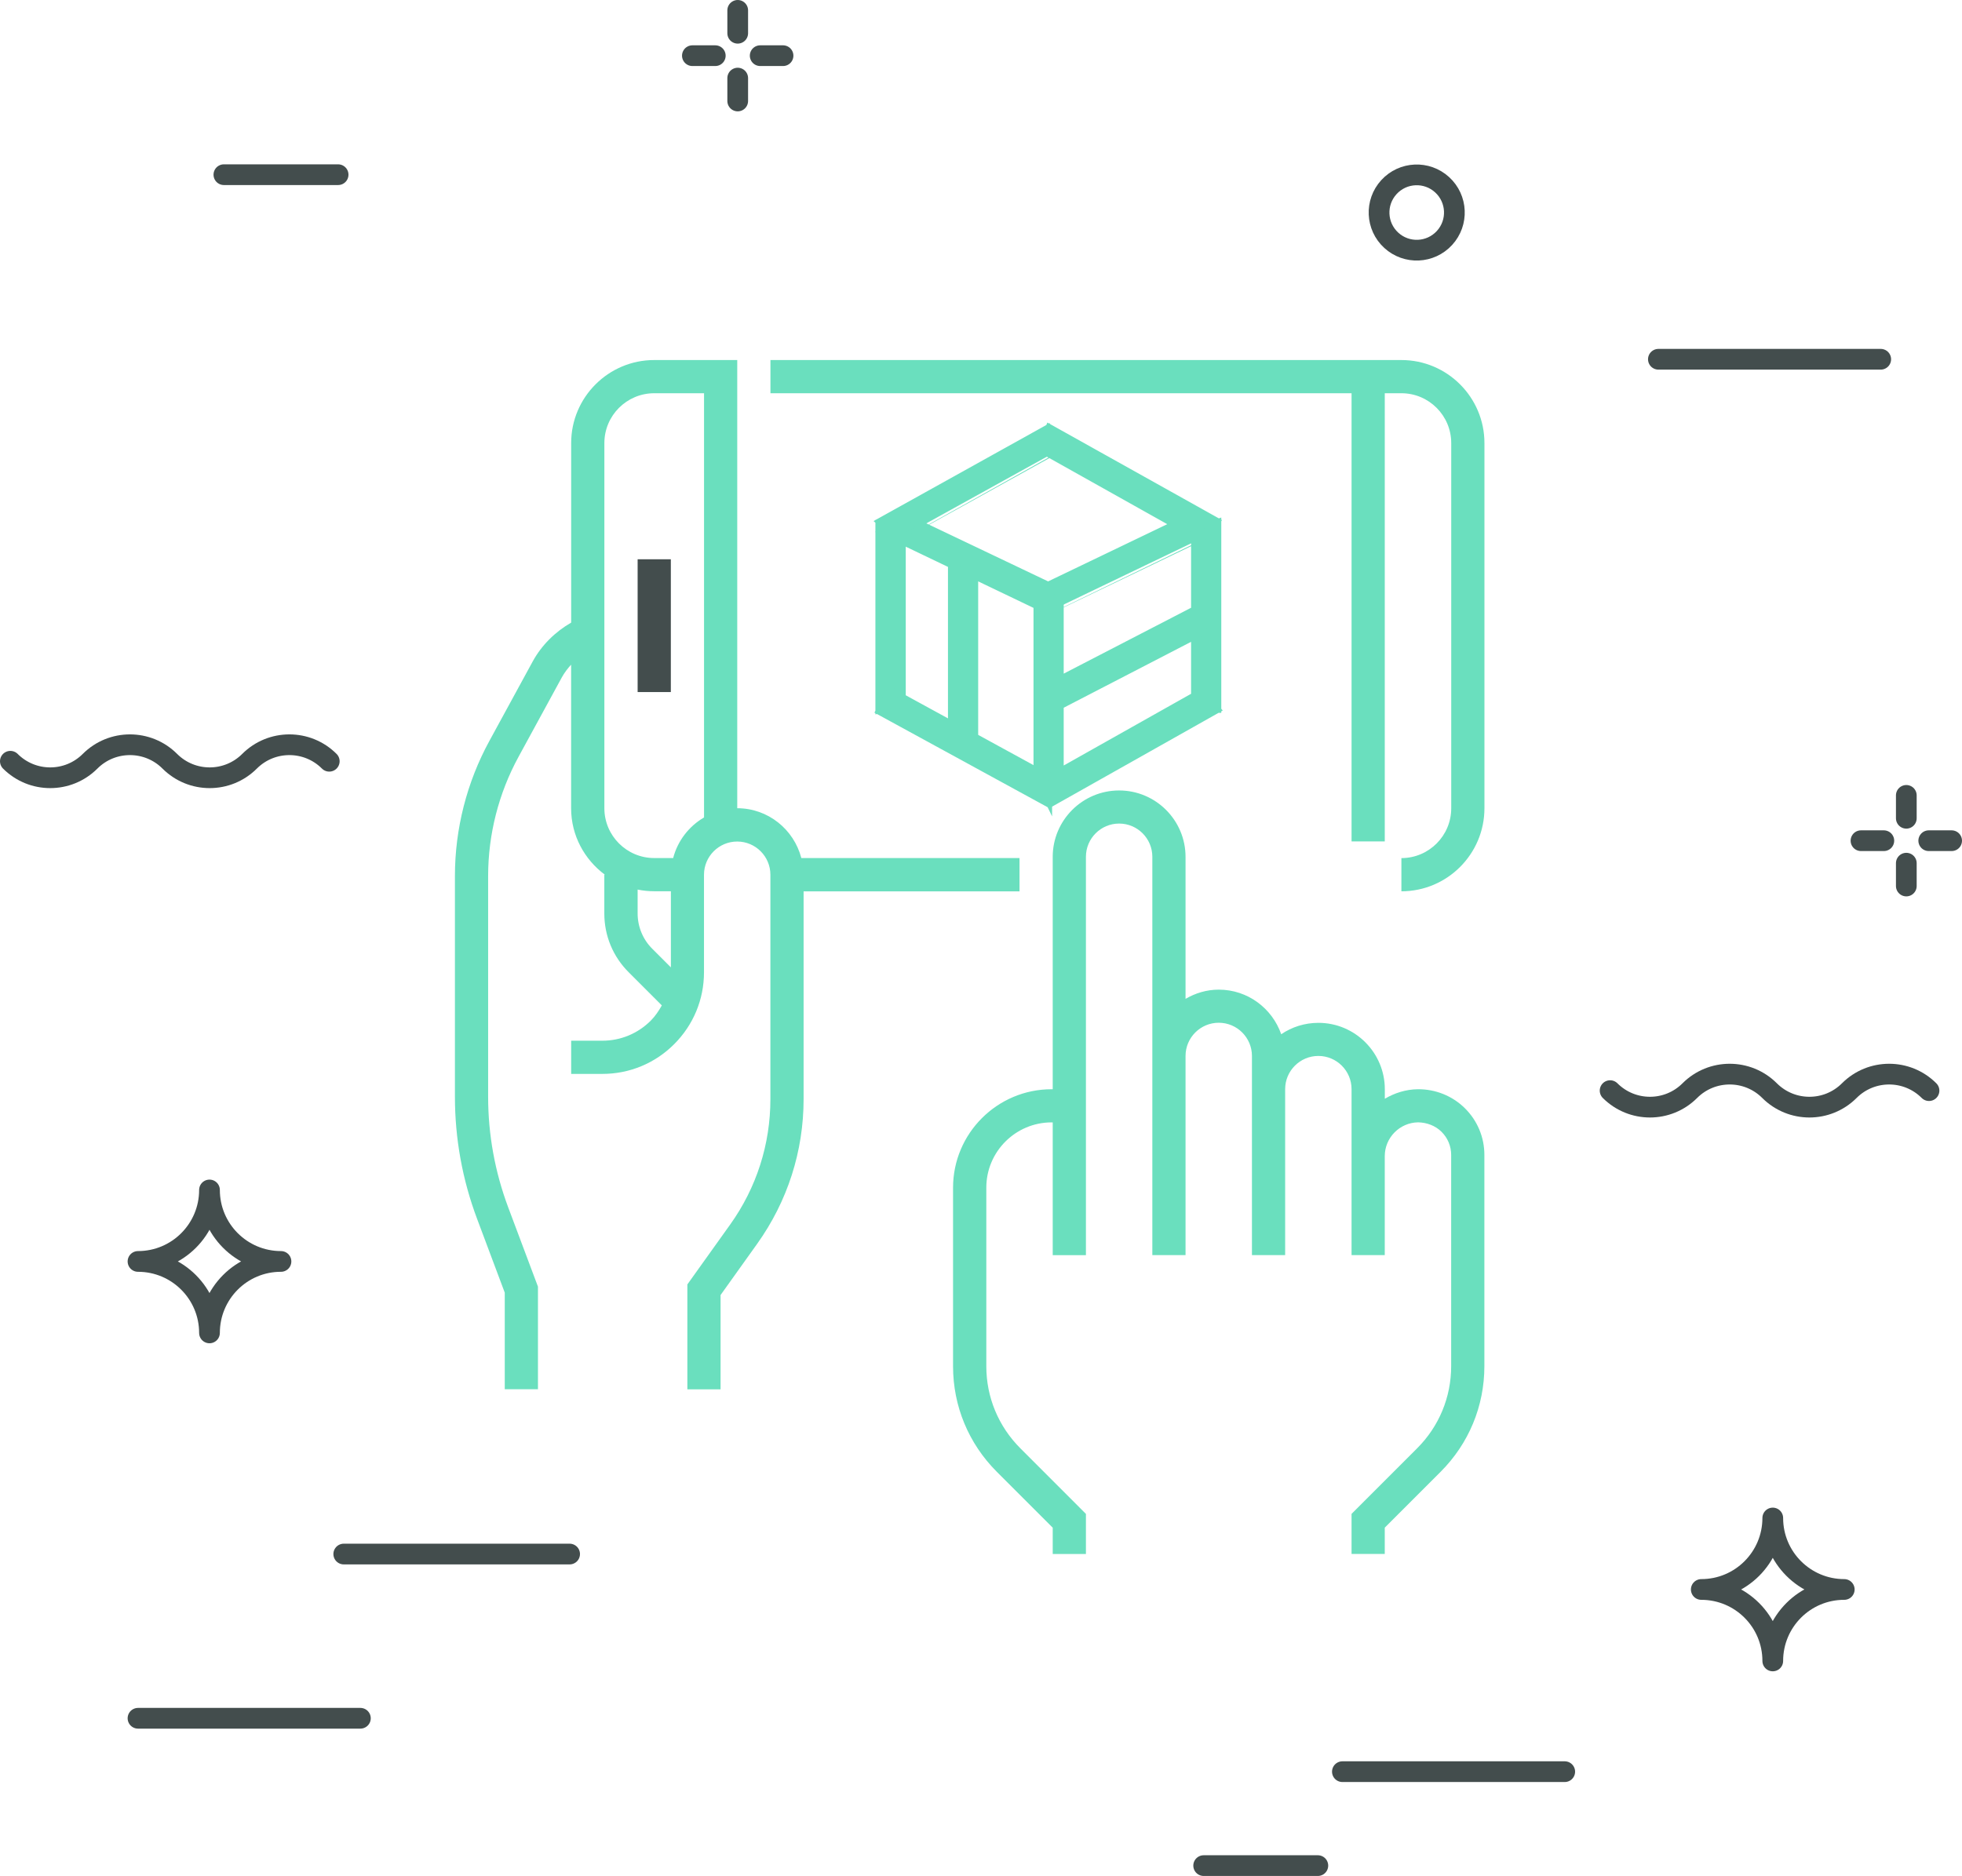 <?xml version="1.0" encoding="utf-8"?>
<!-- Generator: Adobe Illustrator 24.1.3, SVG Export Plug-In . SVG Version: 6.00 Build 0)  -->
<svg version="1.1" xmlns="http://www.w3.org/2000/svg" xmlns:xlink="http://www.w3.org/1999/xlink" x="0px" y="0px"
	 viewBox="0 0 378.75 362.23" style="enable-background:new 0 0 378.75 362.23;" xml:space="preserve">
<style type="text/css">
	.st0{fill:none;stroke:#434d4d;stroke-width:4;stroke-linecap:round;}
	.st1{fill:none;stroke:#434d4d;stroke-width:4;stroke-linecap:round;stroke-linejoin:round;}
	.st2{fill:#6ADFBE;stroke:#6ADFBE;stroke-miterlimit:10;}
	.st3{fill:#6ADFBE;}
	.st4{fill:#434d4d;}
</style>
<g id="Background">
</g>
<g id="Circles_on_background">
</g>
<g id="Banner_1_">
	<g id="Fill_1_">
	</g>
	<g id="Stroke_1_">
	</g>
</g>
<g id="Planet">
	<g id="Fill_2_">
	</g>
	<g id="Shadow">
	</g>
	<g id="Stroke_2_">
	</g>
</g>
<g id="Spaceship">
	<g id="Fill">
	</g>
	<g id="Stroke">
	</g>
</g>
<g id="Lines">
	<g>
		<path class="st0" d="M2,146.99c4.25,4.25,11.14,4.25,15.39,0c4.25-4.25,11.14-4.25,15.39,0c4.25,4.25,11.14,4.25,15.39,0
			c4.25-4.25,11.14-4.25,15.39,0"/>
		<path class="st0" d="M310.82,210.59c4.25,4.25,11.14,4.25,15.39,0c4.25-4.25,11.14-4.25,15.39,0c4.25,4.25,11.14,4.25,15.39,0
			c4.25-4.25,11.14-4.25,15.39,0"/>
		<line class="st0" x1="302.06" y1="342.09" x2="259.14" y2="342.09"/>
		<line class="st0" x1="363.06" y1="69.37" x2="320.14" y2="69.37"/>
		<line class="st0" x1="69.57" y1="331.78" x2="26.64" y2="331.78"/>
		<line class="st0" x1="254.4" y1="360.23" x2="232.36" y2="360.23"/>
		<line class="st0" x1="65.27" y1="33.73" x2="43.22" y2="33.73"/>
		<line class="st0" x1="109.96" y1="300.07" x2="66.36" y2="300.07"/>
		<path class="st1" d="M342.22,320.71c0-7.63-6.18-13.8-13.8-13.8c7.63,0,13.8-6.18,13.8-13.8c0,7.62,6.18,13.8,13.8,13.8
			C348.4,306.9,342.22,313.08,342.22,320.71z"/>
		<path class="st1" d="M40.44,257.37c0-7.62-6.18-13.8-13.8-13.8c7.63,0,13.8-6.18,13.8-13.8c0,7.62,6.18,13.8,13.8,13.8
			C46.62,243.56,40.44,249.74,40.44,257.37z"/>
		<g>
			<line class="st1" x1="368" y1="153.58" x2="368" y2="158"/>
			<line class="st1" x1="363.66" y1="162.33" x2="359.25" y2="162.33"/>
			<line class="st1" x1="368" y1="171.08" x2="368" y2="166.67"/>
			<line class="st1" x1="372.33" y1="162.33" x2="376.75" y2="162.33"/>
		</g>
		<g>
			<line class="st1" x1="142.41" y1="2" x2="142.41" y2="6.42"/>
			<line class="st1" x1="138.08" y1="10.75" x2="133.66" y2="10.75"/>
			<line class="st1" x1="142.41" y1="19.5" x2="142.41" y2="15.08"/>
			<line class="st1" x1="146.75" y1="10.75" x2="151.16" y2="10.75"/>
		</g>
		
			<ellipse transform="matrix(0.675 -0.738 0.738 0.675 58.678 215.139)" class="st1" cx="273.41" cy="41" rx="7.27" ry="7.27"/>
		<g>
			<path class="st2" d="M183.5,144.57v-40.26l4.83,2.43v37.86L183.5,144.57z M200.01,153.32v-39.94l4.83,0.08v39.86
				C204.84,153.32,200.01,153.32,200.01,153.32z M169.49,137.32v-36.61l4.86-2.32v37.86L169.49,137.32z M201.51,117.78l-31.42-15.06
				l5.65-2.58l27.86,13.28l-2.08,4.36C201.52,117.78,201.51,117.78,201.51,117.78z M232.84,104.85l-32.34-18.13l1.93-4.42
				l32.78,18.32l-2.35,4.22H232.84L232.84,104.85z M202.59,155.49l-33.11-18.09l2.35-4.23l32.86,17.97L202.59,155.49L202.59,155.49z
				 M173.25,104.14l-3.76-3.43l32.94-18.32l2.3,4.33C204.73,86.72,173.25,104.14,173.25,104.14z M230.43,137.13v-34.83l4.83-1.67
				v36.51L230.43,137.13z M202.74,137.42l-2.22-4.29l31.2-16.14l2.22,4.3l-31.2,16.15V137.42L202.74,137.42z M201.7,118.48
				l-2.08-4.36l31.95-15.35l2.08,4.36C233.65,103.13,201.7,118.48,201.7,118.48z M202.6,155.47l-2.12-4.35l31.63-17.81l3.16,3.74
				l-32.67,18.41V155.47L202.6,155.47z"/>
			<path class="st3" d="M196.81,172.09v-6.41h-42.12c-1.43-5.51-6.41-9.62-12.37-9.62V69.52h-16.03c-8.84,0-16.03,7.19-16.03,16.03
				v34.67c-3.09,1.78-5.7,4.35-7.42,7.49l-8.36,15.34c-4.36,7.98-6.66,17-6.66,26.09v42.61c0,8.1,1.44,16.05,4.29,23.63l5.33,14.22
				v18.65h6.41v-19.81l-5.74-15.3c-2.57-6.87-3.88-14.06-3.88-21.38v-42.61c0-8.02,2.03-15.98,5.87-23.02l8.36-15.34
				c0.49-0.89,1.11-1.7,1.79-2.45v27.73c0,5.26,2.58,9.9,6.51,12.82h-0.1v7.51c0,4.28,1.67,8.3,4.7,11.33l6.4,6.4
				c-0.59,1.06-1.27,2.08-2.14,2.95c-2.5,2.49-5.81,3.87-9.34,3.87h-6.02v6.41h6.02c5.24,0,10.17-2.04,13.87-5.75
				c3.71-3.71,5.75-8.64,5.75-13.87v-18.84c0-3.54,2.88-6.41,6.41-6.41c3.54,0,6.41,2.88,6.41,6.41v43.32
				c0,8.73-2.68,17.11-7.76,24.22l-8.27,11.57v20.26h6.41v-18.21l7.07-9.9c5.86-8.21,8.96-17.87,8.96-27.94v-40.11H196.81z
				 M123.09,176.4v-4.63c1.04,0.21,2.11,0.32,3.21,0.32h3.21v14.7l-3.59-3.59C124.11,181.41,123.09,178.93,123.09,176.4z
				 M129.95,165.68h-3.66c-5.3,0-9.62-4.31-9.62-9.62V85.55c0-5.3,4.31-9.62,9.62-9.62h9.62v81.91
				C132.99,159.55,130.82,162.34,129.95,165.68z"/>
			<path class="st3" d="M270.53,69.52h-121.8v6.41h112.18v86.54h6.41V75.93h3.21c5.3,0,9.62,4.31,9.62,9.62v70.52
				c0,5.3-4.31,9.62-9.62,9.62v6.41c8.84,0,16.03-7.19,16.03-16.03V85.55C286.56,76.71,279.37,69.52,270.53,69.52z"/>
			<path class="st4" d="M129.5,107.99h-6.41v25.64h6.41V107.99z"/>
			<path class="st3" d="M273.7,210.32c-2.33,0.03-4.49,0.73-6.37,1.84v-1.84c0-7.07-5.75-12.82-12.82-12.82
				c-2.66,0-5.13,0.81-7.18,2.2c-1.75-5-6.46-8.61-12.06-8.61c-2.35,0-4.52,0.68-6.41,1.78v-27.42c0-7.07-5.75-12.82-12.82-12.82
				c-7.07,0-12.82,5.75-12.82,12.82v44.87H203c-10.49,0-19.02,8.53-19.02,19.01v34.49c0,7.69,3,14.92,8.45,20.37l10.79,10.79v5.08
				h6.41v-7.74l-12.66-12.67c-4.23-4.23-6.57-9.86-6.57-15.84v-34.49c0-6.95,5.65-12.6,12.61-12.6h0.21v25.64h6.41v-76.93
				c0-3.54,2.88-6.41,6.41-6.41c3.54,0,6.41,2.88,6.41,6.41v38.46v38.46h6.41v-38.46c0-3.54,2.88-6.41,6.41-6.41
				c3.54,0,6.41,2.88,6.41,6.41v6.41v32.05h6.41v-32.05c0-3.54,2.88-6.41,6.41-6.41c3.54,0,6.41,2.88,6.41,6.41v12.93v19.12h6.41
				v-19.12c0-3.55,2.89-6.48,6.45-6.52c1.67,0.04,3.3,0.63,4.5,1.82c1.21,1.19,1.87,2.79,1.87,4.48v40.78
				c0,5.99-2.34,11.63-6.57,15.86l-12.66,12.66v7.74h6.41c0,0,0-3.21,0-5.08l10.78-10.78c5.45-5.45,8.45-12.69,8.45-20.4v-40.78
				c0-3.42-1.34-6.63-3.78-9.04C280.35,211.59,277.09,210.29,273.7,210.32z"/>
		</g>
	</g>
</g>
<g id="Name">
</g>
</svg>

